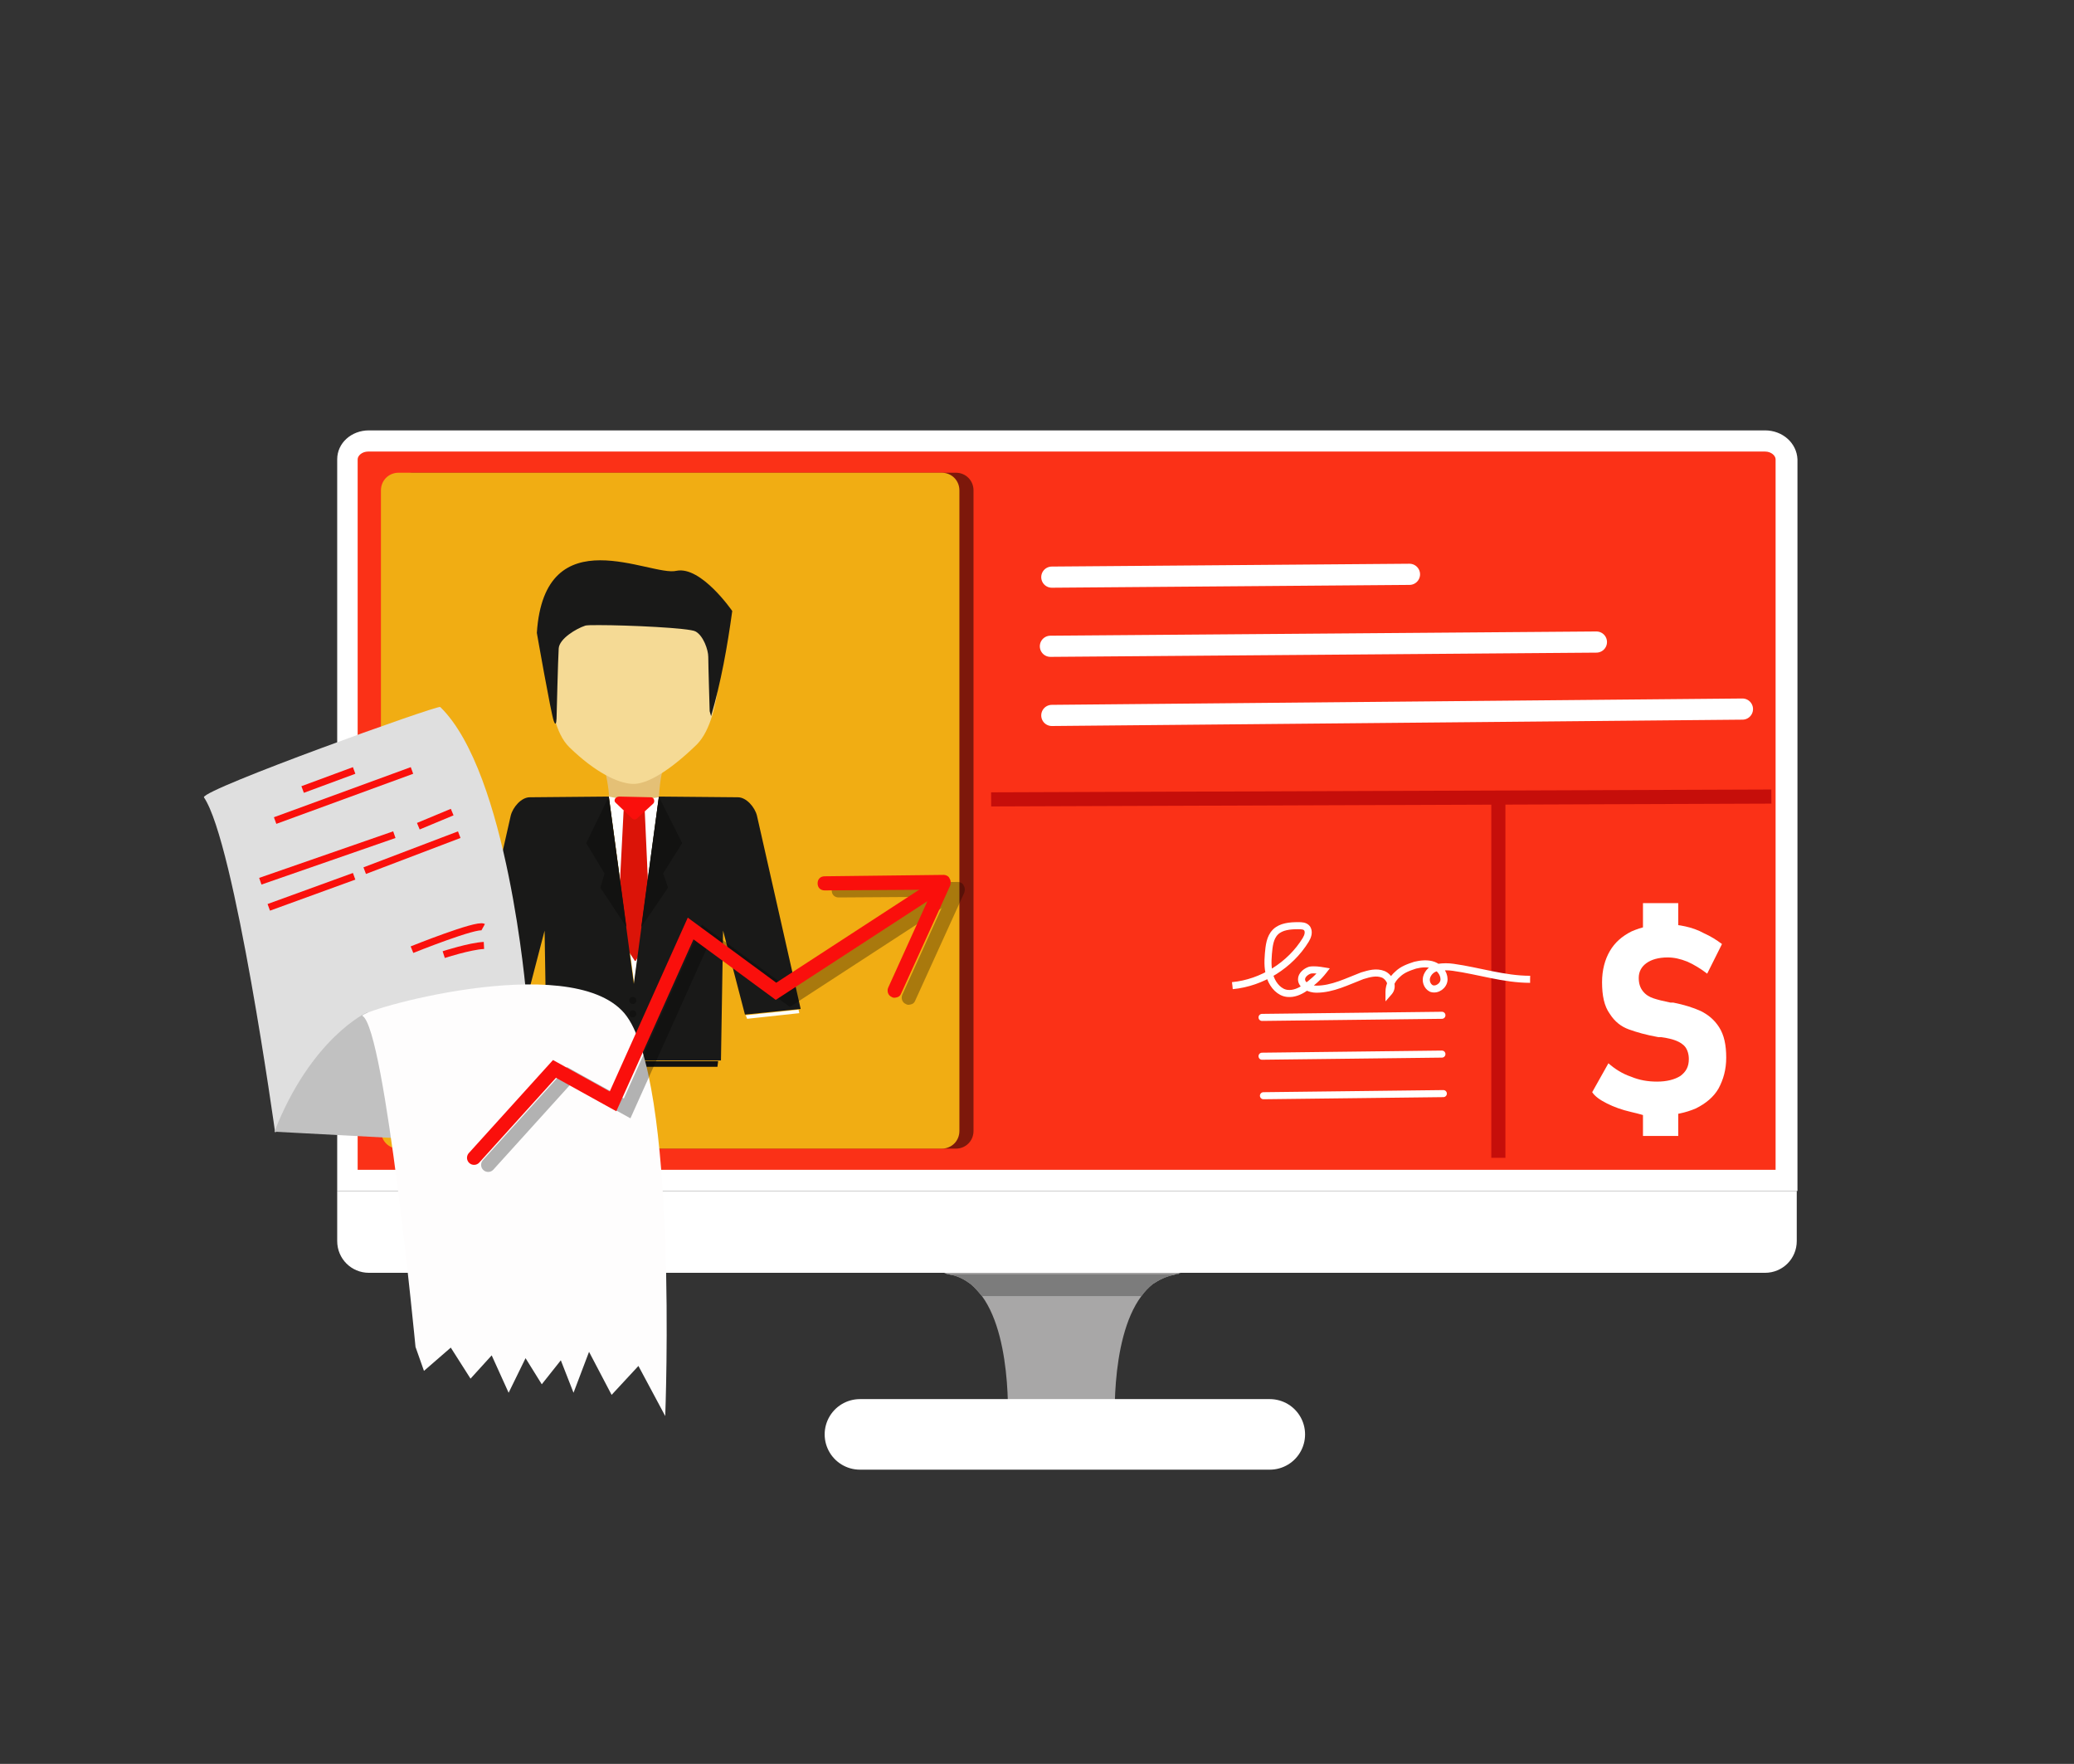 <?xml version="1.0" encoding="utf-8"?>
<!-- Generator: Adobe Illustrator 22.1.0, SVG Export Plug-In . SVG Version: 6.00 Build 0)  -->
<svg version="1.1" id="payroll" xmlns="http://www.w3.org/2000/svg" xmlns:xlink="http://www.w3.org/1999/xlink" x="0px" y="0px"
	 viewBox="0 0 294 250" style="enable-background:new 0 0 294 250;" xml:space="preserve">
<rect x="0" y="0" width="294" height="250" fill="#333333" stroke="none"/>
<style type="text/css">
	.st0{fill:#A8A7A7;}
	.st1{fill:#FB3117;}
	.st2{fill:#FFFFFF;}
	.st3{fill:none;stroke:#FFFFFF;stroke-width:10;stroke-linecap:round;stroke-miterlimit:5;}
	.st4{fill:#7C7C7C;}
	.st5{fill:none;stroke:#FFFFFF;stroke-width:3;stroke-linecap:round;stroke-miterlimit:10;}
	.st6{opacity:0.5;}
	.st7{fill:#F1AD13;}
	.st8{fill:#E4C076;}
	.st9{fill:#F5DA95;}
	.st10{fill:#191918;}
	.st11{fill:#DB1408;}
	.st12{fill:#FA0F0C;}
	.st13{fill:#121211;}
	.st14{fill:#FDFEFA;}
	.st15{fill:none;stroke:#C60E0A;stroke-width:2;stroke-miterlimit:10;}
	.st16{fill:none;stroke:#FFFFFF;stroke-linecap:round;stroke-miterlimit:10;}
	.st17{fill:#DFDFDF;}
	.st18{fill:#C1C1C1;}
	.st19{fill:#FEFDFD;}
	.st20{fill:none;stroke:#FA100C;stroke-miterlimit:10;}
	.st21{opacity:0.3;}
	.st22{fill:none;stroke:#000000;stroke-width:2;stroke-linecap:round;stroke-miterlimit:10;}
	.st23{fill:none;stroke:#FA0F0C;stroke-width:2;stroke-linecap:round;stroke-miterlimit:10;}
	.st24{fill:none;stroke:#FFFFFF;stroke-miterlimit:10;}

	#signature{
	animation: off 3s cubic-bezier(.45,.46,.62,.64) infinite;
	stroke-dasharray: 100;
	stroke-dashoffset: 0;
}

		@keyframes off{
		0%{
			stroke-dashoffset: 120;
		}
		100%{
			stroke-dashoffset: 0;
		}
		}

	#dollar{
	animation: rot 2s ease infinite;
	transform-origin: 223.155px 167.031px;
}

		@keyframes rot{
		0%{
			transform: rotate(.5deg);
		}
		25%{
			transform: rotate(-2.5deg);
		}
		50%{
			transform: rotate(.5deg);
		}
		75%{
			transform: rotate(-2.5deg);
		}
		100%{
			transform: rotate(.5deg);
		}
		}
</style>
<g>
	<path class="st0" d="M167.1,180.5C167.1,180.5,167.1,180.5,167.1,180.5c-0.3,0.1-0.5,0.1-0.7,0.2c-1.1,0.2-2.1,0.7-3,1.3
		c0,0,0,0,0,0c-0.6,0.5-1.1,1-1.6,1.7c-4.7,6.3-3.7,19.6-3.7,19.6h-15.3c0,0,1-13.3-3.6-19.6c-0.5-0.6-1-1.2-1.6-1.7c0,0,0,0,0,0
		c-0.8-0.6-1.7-1.1-2.7-1.3c-0.2,0-0.3-0.1-0.5-0.1c0,0-0.1,0-0.1,0C128,178.5,172.1,179,167.1,180.5z"/>
	<g>
		<path class="st1" d="M49.3,167.3V65.1c0-1.4,1.4-2.6,3-2.6h197.9c1.7,0,3,1.2,3,2.6v102.2H49.3z"/>
		<path class="st2" d="M250.2,64c0.9,0,1.5,0.6,1.5,1.1v100.7h-201V65.1c0-0.5,0.6-1.1,1.5-1.1H250.2 M250.2,61H52.3
			c-2.5,0-4.5,1.8-4.5,4.1v103.7h207V65.1C254.7,62.8,252.7,61,250.2,61L250.2,61z"/>
	</g>
	<line class="st3" x1="121.9" y1="203.3" x2="180" y2="203.3"/>
	<path class="st2" d="M254.7,168.8v7.1c0,2.5-2,4.5-4.5,4.5H52.3c-2.5,0-4.5-2-4.5-4.5v-7.1H254.7z"/>
	<path class="st4" d="M167.1,180.5C167.1,180.5,167.1,180.5,167.1,180.5c-0.3,0.1-0.5,0.1-0.7,0.2c-1.1,0.2-2.1,0.7-3,1.3
		c0,0,0,0,0,0c-0.6,0.5-1.1,1-1.6,1.7h-22.6c-0.5-0.6-1-1.2-1.6-1.7c0,0,0,0,0,0c-0.8-0.6-1.7-1.1-2.7-1.3c-0.2,0-0.3-0.1-0.5-0.1
		c0,0-0.1,0-0.1,0H167.1z"/>
</g>
<line id="firstline" class="st5" x1="149.1" y1="81.8" x2="199.8" y2="81.4"/>
<line id="secondline" class="st5" x1="148.9" y1="91.6" x2="226.3" y2="91"/>
<line id="thirdline" class="st5" x1="149.1" y1="101.4" x2="247" y2="100.5"/>
<g>
	<g class="st6">
		<path d="M58.5,162.8h77c1.4,0,2.5-1.1,2.5-2.5V69.5c0-1.4-1.1-2.5-2.5-2.5h-77c-1.4,0-2.5,1.1-2.5,2.5v90.7
			C56,161.7,57.1,162.8,58.5,162.8z"/>
	</g>
	<g>
		<path class="st7" d="M56.5,162.8h77c1.4,0,2.5-1.1,2.5-2.5V69.5c0-1.4-1.1-2.5-2.5-2.5h-77c-1.4,0-2.5,1.1-2.5,2.5v90.7
			C54,161.7,55.1,162.8,56.5,162.8z"/>
	</g>
</g>
<g>
	<path class="st8" d="M85.8,109.3c0,0,0.6,2.8,0.5,3.6c-0.2,0.8,7.1,0.2,7.1,0.2s0.2-4,0.8-4.3C94.7,108.4,85.8,109.3,85.8,109.3z"
		/>
	<path class="st9" d="M102.1,90.1L98.5,88l-17-0.2L78,89.9c0,0-1.3,12.1,2.7,16c3.7,3.6,6.9,5.1,8.9,5.2h-0.1c0,0,0.1,0,0.1,0
		c0.1,0,0.1,0,0.2,0c0.1,0,0.1,0,0.2,0c0,0,0.1,0,0.1,0H90c2-0.1,5.1-2,8.8-5.6C102.7,101.5,102.1,90.1,102.1,90.1z"/>
	<path class="st10" d="M76.1,89.7c0,0,2,11.4,2.4,12.5s0.4-0.6,0.4-0.6s0.2-8.2,0.3-9.7c0.1-1.4,2.5-2.8,3.7-3.2
		c0.2-0.1,0.9-0.1,2-0.1c4.1,0,12.9,0.4,13.7,0.9c1.1,0.6,1.8,2.6,1.8,3.6c0,1,0.2,7.7,0.2,7.7l0.2,0.7c1.4-4.8,2.3-9.8,3-14.9
		c0,0-4.4-6.4-7.9-5.7C92.3,81.8,77.2,73.1,76.1,89.7z"/>
	<path class="st2" d="M86.3,112.9l3.6,26.5l3.5-26.4C90.9,113.4,88.5,113.4,86.3,112.9z"/>
	<path class="st11" d="M88.4,114.9c0,0-0.9,17.4-0.9,17.5l2.5,3.8c0,0,0.1,0,0.1,0l2.1-3.5c0,0-0.8-17.7-0.8-17.7c0,0,0,0,0,0
		L88.4,114.9C88.4,114.9,88.4,114.9,88.4,114.9z"/>
	<path class="st12" d="M87.3,113.8l2.3,2.2c0.2,0.2,0.5,0.2,0.7,0l2.3-2.1c0.3-0.3,0.1-0.9-0.3-0.9l-4.5-0.1
		C87.2,112.9,86.9,113.5,87.3,113.8z"/>
	<path class="st10" d="M86.3,112.9l-11.2,0.1c-1.2,0-2.4,1.4-2.7,2.6l-6.2,27.4l7.9,0.8l3.1-11.9l0.3,18.4h13.8L86.3,112.9z"/>
	<polygon class="st13" points="86.3,112.9 83.1,119.5 85.7,123.8 85.1,125.8 88.8,131.4 	"/>
	<path class="st14" d="M66.6,143.1l-0.1,0.5c0,0,7.4,0.8,7.4,0.8c0-0.1,0.2-0.5,0.2-0.5L66.6,143.1z"/>
	<path class="st10" d="M93.4,112.9l11.2,0.1c1.2,0,2.4,1.4,2.7,2.6l6.2,27.4l-7.9,0.8l-3.1-11.9l-0.3,18.4H88.4L93.4,112.9z"/>
	<polygon class="st13" points="93.4,112.9 96.7,119.5 94,123.8 94.7,125.8 90.9,131.4 	"/>
	<path class="st14" d="M113.2,143.1l0.1,0.5c0,0-7.4,0.8-7.4,0.8c0-0.1-0.2-0.5-0.2-0.5L113.2,143.1z"/>
	<circle class="st13" cx="89.7" cy="141.8" r="0.5"/>
	<circle class="st13" cx="89.7" cy="143.7" r="0.5"/>
	<polygon class="st13" points="78.2,150.4 78.2,151.2 101.7,151.2 101.8,150.4 	"/>
</g>
<g>
	<g id="dollar">
		<path class="st2" d="M233.1,158.1c0,0-0.6-0.2-1.9-0.5c-1.3-0.3-2.4-0.7-3.4-1.2c-1-0.5-1.7-1-2.1-1.6l2.3-4.1
			c0.9,0.8,2,1.5,3.2,1.9c1.2,0.5,2.4,0.7,3.7,0.7c1.4,0,2.5-0.3,3.3-0.8c0.8-0.6,1.2-1.3,1.2-2.4v0c0-0.7-0.2-1.3-0.5-1.7
			c-0.3-0.4-0.8-0.7-1.3-0.9c-0.5-0.2-1.3-0.4-2.1-0.5c0,0-0.1,0-0.1,0s-0.1,0-0.1,0c0,0-0.1,0-0.1,0c0,0-0.1,0-0.1,0
			c-1.7-0.3-3.1-0.7-4.2-1.1c-1.1-0.4-2-1.1-2.7-2.2c-0.8-1.1-1.1-2.6-1.1-4.5v0c0-1.7,0.4-3.2,1.1-4.4c0.7-1.2,1.7-2.1,3.1-2.8
			c1.4-0.6,3-1,4.9-1c0.9,0,1.8,0.1,2.7,0.3c0.9,0.2,1.8,0.5,2.7,1c0.9,0.4,1.7,0.9,2.5,1.5l-2.1,4.2c-0.9-0.7-1.9-1.3-2.8-1.7
			c-1-0.4-1.9-0.6-2.8-0.6c-1.3,0-2.3,0.3-3,0.8s-1.1,1.2-1.1,2.1v0c0,0.8,0.2,1.4,0.6,1.9s0.9,0.8,1.5,1c0.6,0.2,1.4,0.4,2.4,0.6
			c0,0,0,0,0,0c0,0,0,0,0,0c0.1,0,0.1,0,0.2,0c0.1,0,0.1,0,0.2,0c1.5,0.3,2.8,0.7,3.9,1.2c1,0.5,1.9,1.2,2.6,2.3s1,2.5,1,4.3v0
			c0,1.7-0.4,3.1-1.1,4.4c-0.7,1.2-1.8,2.1-3.2,2.8c-1.4,0.6-3.1,1-5.1,1C233.7,158.1,233.1,158.1,233.1,158.1z M232.9,128h5v4.2h-5
			V128z M232.9,156.6h5v4.4h-5V156.6z"/>
	</g>
</g>
<line class="st15" x1="140.5" y1="113.3" x2="251.1" y2="112.9"/>
<line class="st15" x1="212.4" y1="112.9" x2="212.4" y2="164.1"/>
<line class="st16" x1="178.9" y1="144.2" x2="204.4" y2="143.9"/>
<line class="st16" x1="178.9" y1="149.7" x2="204.4" y2="149.4"/>
<line class="st16" x1="179.1" y1="155.3" x2="204.6" y2="155"/>
<g id="receipt">
	<path class="st17" d="M39,160.5c0,0-5.7-41.1-10.1-47.5c0-1.2,32.9-13,33.5-12.8c9.6,9.3,12.2,40.9,12.2,40.9L39,160.5z"/>
	<path class="st18" d="M52,143.5c0,0-7.9,3.6-13.1,16.9c17,0.9,17,0.9,17,0.9S54.1,144.1,52,143.5z"/>
	<path class="st19" d="M58.9,190.9l1.2,3.4l3.8-3.3l2.8,4.4l3-3.3l2.4,5.3l2.4-4.9l2.3,3.7l2.7-3.4l1.8,4.6l2.2-5.8l3.2,6.1l3.8-4.1
		l3.8,7.1c0,0,1.9-48-5.8-57.1c-7.8-9.1-38.2-0.2-37.1,0.4C54.6,145.9,58.9,190.9,58.9,190.9z"/>
	<line class="st20" x1="42.9" y1="111.9" x2="50.2" y2="109.2"/>
	<line class="st20" x1="39" y1="116.3" x2="58.4" y2="109.2"/>
	<line class="st20" x1="36.9" y1="124.9" x2="55.9" y2="118.3"/>
	<line class="st20" x1="59.3" y1="117.1" x2="64.1" y2="115.1"/>
	<line class="st20" x1="38.1" y1="128.6" x2="50.2" y2="124.2"/>
	<line class="st20" x1="51.7" y1="123.4" x2="65.1" y2="118.3"/>
	<path class="st20" d="M58.4,134.6c0,0,9.2-3.7,10.1-3.2"/>
	<path class="st20" d="M62.9,135.3c0,0,3.7-1.2,5.7-1.3"/>
</g>
<g id="arrowgraph">
	<g class="st21">
		<polyline class="st22" points="69.2,165.1 80.6,152.5 88.9,157.1 99.9,132.6 112,141.5 134.6,126.8 		"/>
		<path d="M128.4,142.3c-0.5-0.2-0.7-0.8-0.5-1.3l6.3-13.9l-15.3,0.1c-0.6,0-1-0.4-1-1c0-0.6,0.4-1,1-1l16.9-0.2
			c0.3,0,0.7,0.2,0.8,0.5c0.2,0.3,0.2,0.6,0.1,1l-7,15.4c-0.1,0.2-0.2,0.3-0.4,0.4C129,142.4,128.7,142.5,128.4,142.3z"/>
	</g>
	<g>
		<g>
			<polyline class="st23" points="67.2,164.1 78.6,151.5 86.9,156.1 97.9,131.6 110,140.5 132.6,125.8 			"/>
			<g>
				<path class="st12" d="M126.4,141.3c-0.5-0.2-0.7-0.8-0.5-1.3l6.3-13.9l-15.3,0.1c-0.6,0-1-0.4-1-1c0-0.6,0.4-1,1-1l16.9-0.2
					c0.3,0,0.7,0.2,0.8,0.5c0.2,0.3,0.2,0.6,0.1,1l-7,15.4c-0.1,0.2-0.2,0.3-0.4,0.4C127,141.4,126.7,141.5,126.4,141.3z"/>
			</g>
		</g>
	</g>
</g>
<path id="signature" class="st24" d="M174.7,139.7c4.2-0.4,8.2-2.9,10.4-6.5c0.3-0.5,0.5-1.1,0.2-1.6c-0.3-0.4-0.8-0.4-1.3-0.4
	c-1.1,0-2.4,0.1-3.2,0.9c-0.8,0.8-0.9,2-1,3.1c-0.1,1.2-0.1,2.3,0.3,3.4s1.3,2.1,2.4,2.2c0.9,0.1,1.8-0.3,2.5-0.8
	c1-0.7,1.9-1.5,2.6-2.4c-0.6-0.1-1.3-0.2-1.9-0.1c-0.6,0.2-1.2,0.7-1.2,1.3c0,0.9,1.2,1.4,2.1,1.4c2.3,0,4.4-1.1,6.5-1.9
	c1-0.3,2-0.6,3-0.2c0.9,0.4,1.5,1.7,0.8,2.5c0-1,0.5-1.9,1.2-2.5c0.7-0.7,1.6-1,2.5-1.3c0.8-0.2,1.8-0.3,2.6,0s1.5,1.1,1.5,2
	s-1,1.6-1.8,1.3c-0.6-0.3-0.9-1.1-0.6-1.8s0.9-1.1,1.6-1.2s1.4-0.1,2.1,0c3.6,0.5,7.2,1.7,10.9,1.7"/>
</svg>
